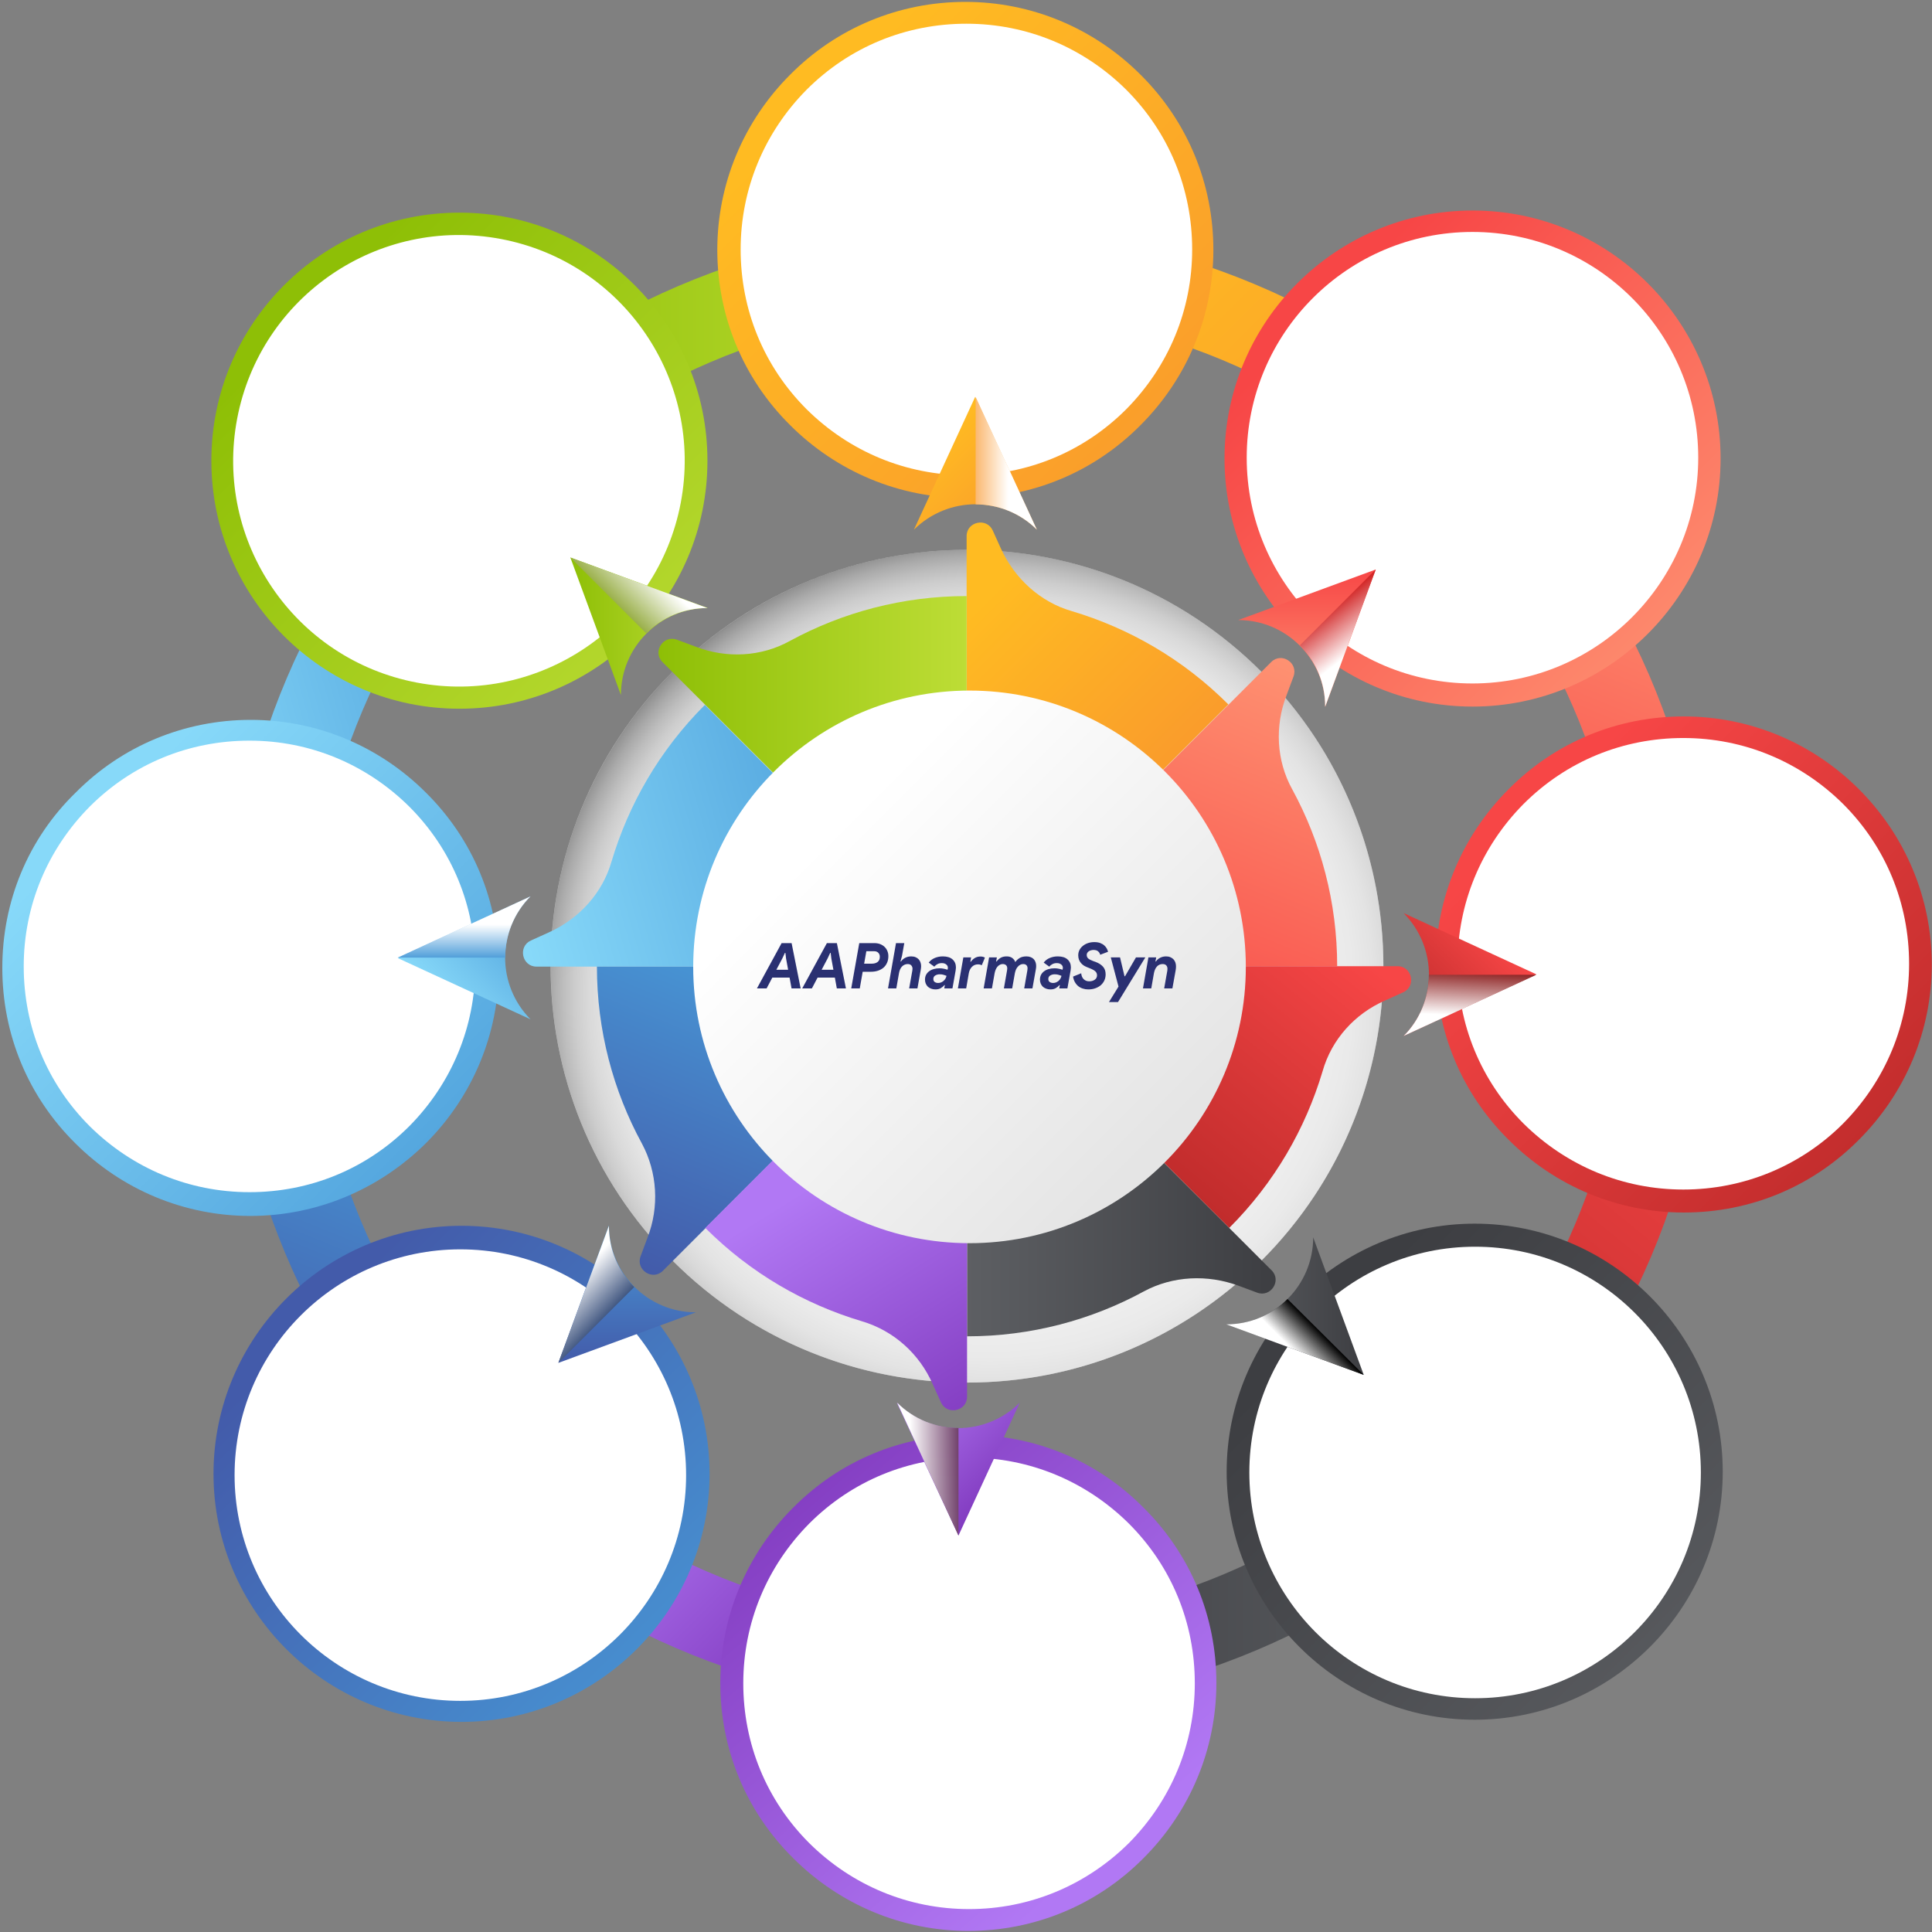 <svg width="733" height="733" viewBox="0 0 733 733" fill="none" xmlns="http://www.w3.org/2000/svg">
<rect x="0" y="0" width="733" height="733" fill="#808080" stroke="none"/>
<path d="M365.76 86.042V117.411C297.497 117.898 235.572 145.854 190.876 190.713L168.771 168.608C219.156 118.061 288.72 86.53 365.76 86.042Z" fill="url(#paint0_linear_63_2)"/>
<path d="M565.999 565.999C515.127 616.709 445.075 648.078 367.548 648.078H365.76V616.709C366.41 616.709 366.897 616.709 367.548 616.709C436.299 616.709 498.711 588.916 543.895 543.732L565.999 565.999Z" fill="url(#paint1_linear_63_2)"/>
<path d="M648.565 365.76V367.223C648.565 444.913 617.034 515.289 565.999 566.162L543.895 544.057C589.241 498.873 617.196 436.299 617.196 367.223V365.76H648.565Z" fill="url(#paint2_linear_63_2)"/>
<path d="M648.566 365.76H617.197C616.872 296.521 588.267 234.109 542.433 189.088L564.537 166.983C616.06 217.531 648.078 287.907 648.566 365.76Z" fill="url(#paint3_linear_63_2)"/>
<path d="M564.537 166.82L542.432 188.925C497.411 144.553 435.649 117.411 367.386 117.411C366.735 117.411 366.248 117.411 365.598 117.411V86.042H367.386C444.263 86.042 513.827 116.923 564.537 166.82Z" fill="url(#paint4_linear_63_2)"/>
<path d="M365.76 616.709V648.077C288.07 647.59 217.856 615.571 167.309 564.211L189.413 542.106C234.272 587.778 296.684 616.221 365.76 616.709Z" fill="url(#paint5_linear_63_2)"/>
<path d="M190.713 190.713C145.854 235.572 118.224 297.496 117.736 365.76H86.53C86.855 288.882 118.224 219.156 168.609 168.608L190.713 190.713Z" fill="url(#paint6_linear_63_2)"/>
<path d="M189.413 542.106L167.309 564.211C117.411 513.501 86.53 443.937 86.53 367.059V365.597H117.899V367.059C117.736 435.16 145.042 497.085 189.413 542.106Z" fill="url(#paint7_linear_63_2)"/>
<path d="M174.297 268.891C226.271 268.891 268.403 226.758 268.403 174.785C268.403 122.811 226.271 80.679 174.297 80.679C122.324 80.679 80.191 122.811 80.191 174.785C80.191 226.758 122.324 268.891 174.297 268.891Z" fill="url(#paint8_linear_63_2)"/>
<path d="M258.268 190.802C267.091 144.329 236.569 99.503 190.096 90.681C143.623 81.859 98.797 112.38 89.975 158.853C81.152 205.326 111.674 250.152 158.147 258.975C204.62 267.797 249.446 237.275 258.268 190.802Z" fill="white"/>
<path d="M366.248 188.925C391.44 188.925 415.007 179.173 432.723 161.294C450.439 143.578 460.354 119.849 460.354 94.819C460.354 69.789 450.602 46.059 432.723 28.343C415.007 10.627 391.277 0.713 366.248 0.713C341.218 0.713 317.488 10.465 299.772 28.343C282.056 46.059 272.142 69.789 272.142 94.819C272.142 119.849 281.894 143.578 299.772 161.294C317.488 179.01 341.218 188.925 366.248 188.925Z" fill="url(#paint9_linear_63_2)"/>
<path d="M366.654 180.308C343.737 180.308 322.283 171.368 306.03 155.278C289.777 139.025 281 117.57 281 94.653C281 71.736 289.939 50.282 306.03 34.029C322.283 17.776 343.737 8.999 366.654 8.999C389.571 8.999 411.026 17.938 427.279 34.029C443.532 50.282 452.309 71.736 452.309 94.653C452.309 117.57 443.369 139.025 427.279 155.278C411.026 171.531 389.571 180.308 366.654 180.308Z" fill="white"/>
<path d="M367.385 544.382C342.193 544.382 318.626 554.134 300.91 572.012C283.194 589.728 273.279 613.458 273.279 638.488C273.279 663.68 283.031 687.247 300.91 704.963C318.626 722.679 342.355 732.594 367.385 732.594C392.415 732.594 416.145 722.842 433.861 704.963C451.577 687.247 461.491 663.518 461.491 638.488C461.491 613.295 451.739 589.728 433.861 572.012C416.145 554.134 392.578 544.382 367.385 544.382Z" fill="url(#paint10_linear_63_2)"/>
<path d="M367.654 724.308C344.737 724.308 323.283 715.368 307.03 699.278C290.777 683.025 282 661.57 282 638.653C282 615.736 290.939 594.282 307.03 578.029C323.283 561.776 344.737 552.999 367.654 552.999C390.571 552.999 412.025 561.938 428.279 578.029C444.532 594.282 453.309 615.736 453.309 638.653C453.309 661.57 444.369 683.025 428.279 699.278C412.025 715.368 390.571 724.308 367.654 724.308Z" fill="white"/>
<path d="M558.685 268.078C610.533 268.078 652.791 225.82 652.791 173.972C652.791 122.125 610.533 79.866 558.685 79.866C506.837 79.866 464.579 122.125 464.579 173.972C464.579 225.82 506.837 268.078 558.685 268.078Z" fill="url(#paint11_linear_63_2)"/>
<path d="M558.654 259.309C511.358 259.309 473 220.951 473 173.654C473 126.358 511.358 88 558.654 88C605.951 88 644.309 126.358 644.309 173.654C644.309 220.789 605.951 259.309 558.654 259.309Z" fill="white"/>
<path d="M705.29 299.447C687.574 281.731 663.844 271.816 638.814 271.816C613.622 271.816 590.054 281.568 572.338 299.447C554.622 317.163 544.708 340.892 544.708 365.922C544.708 391.115 554.46 414.682 572.338 432.398C590.054 450.114 613.784 460.028 638.814 460.028C664.006 460.028 687.574 450.276 705.29 432.398C723.005 414.682 732.92 390.952 732.92 365.922C732.92 340.892 723.005 317.163 705.29 299.447Z" fill="url(#paint12_linear_63_2)"/>
<path d="M638.654 451.309C615.737 451.309 594.283 442.369 578.03 426.279C561.777 410.026 553 388.571 553 365.654C553 342.737 561.939 321.283 578.03 305.03C594.283 288.777 615.737 280 638.654 280C661.571 280 683.026 288.939 699.279 305.03C715.532 321.283 724.309 342.737 724.309 365.654C724.309 388.571 715.369 410.026 699.279 426.279C683.188 442.369 661.571 451.309 638.654 451.309Z" fill="white"/>
<path d="M161.62 433.698C179.336 415.982 189.25 392.252 189.25 367.222C189.25 342.03 179.499 318.463 161.62 300.747C143.904 283.031 120.174 273.116 95.144 273.116C70.115 273.116 46.385 282.868 28.669 300.747C10.628 318.3 0.876 342.03 0.876 367.222C0.876 392.415 10.628 415.982 28.506 433.698C46.222 451.414 69.952 461.328 94.982 461.328C120.012 461.328 143.742 451.414 161.62 433.698Z" fill="url(#paint13_linear_63_2)"/>
<path d="M94.654 452.309C71.737 452.309 50.283 443.369 34.03 427.279C17.777 411.026 9 389.571 9 366.654C9 343.737 17.939 322.283 34.03 306.03C50.283 289.777 71.737 281 94.654 281C117.571 281 139.026 289.939 155.279 306.03C171.532 322.283 180.309 343.737 180.309 366.654C180.309 389.571 171.369 411.026 155.279 427.279C139.026 443.532 117.571 452.309 94.654 452.309Z" fill="white"/>
<path d="M559.499 464.254C507.651 464.254 465.393 506.512 465.393 558.36C465.393 610.208 507.651 652.466 559.499 652.466C611.346 652.466 653.605 610.208 653.605 558.36C653.605 506.512 611.346 464.254 559.499 464.254Z" fill="url(#paint14_linear_63_2)"/>
<path d="M559.654 644.309C512.358 644.309 474 605.951 474 558.654C474 511.358 512.358 473 559.654 473C606.951 473 645.309 511.358 645.309 558.654C645.309 605.951 606.951 644.309 559.654 644.309Z" fill="white"/>
<path d="M175.11 465.066C123.262 465.066 81.004 507.325 81.004 559.172C81.004 611.02 123.262 653.278 175.11 653.278C226.958 653.278 269.216 611.02 269.216 559.172C269.216 507.325 226.958 465.066 175.11 465.066Z" fill="url(#paint15_linear_63_2)"/>
<path d="M174.654 645.309C127.358 645.309 89 606.951 89 559.654C89 512.358 127.358 474 174.654 474C221.951 474 260.309 512.358 260.309 559.654C260.309 606.951 221.789 645.309 174.654 645.309Z" fill="white"/>
<path d="M268.565 230.695C250.362 230.695 235.571 245.486 235.571 263.689L216.393 211.517L268.565 230.695Z" fill="url(#paint16_linear_63_2)"/>
<path d="M216.393 211.517L245.161 240.285C251.174 234.271 259.301 230.695 268.403 230.695L216.393 211.517Z" fill="url(#paint17_linear_63_2)"/>
<path d="M201.277 340.08C188.437 352.92 188.437 373.724 201.277 386.727L150.893 363.485L201.277 340.08Z" fill="url(#paint18_linear_63_2)"/>
<path d="M150.893 363.322H191.688C191.688 354.87 194.939 346.419 201.277 340.08L150.893 363.322Z" fill="url(#paint19_linear_63_2)"/>
<path d="M231.021 464.903C231.021 483.107 245.811 497.897 264.015 497.897L211.842 517.076L231.021 464.903Z" fill="url(#paint20_linear_63_2)"/>
<path d="M211.842 517.077L240.61 488.308C234.596 482.295 231.021 474.168 231.021 465.066L211.842 517.077Z" fill="url(#paint21_linear_63_2)"/>
<path d="M340.242 532.192C353.082 545.032 373.886 545.032 386.889 532.192L363.647 582.577L340.242 532.192Z" fill="url(#paint22_linear_63_2)"/>
<path d="M363.647 582.577V541.782C355.196 541.782 346.744 538.531 340.405 532.192L363.647 582.577Z" fill="url(#paint23_linear_63_2)"/>
<path d="M465.229 502.449C483.433 502.449 498.223 487.659 498.223 469.455L517.402 521.628L465.229 502.449Z" fill="url(#paint24_linear_63_2)"/>
<path d="M517.402 521.627L488.472 492.859C482.458 498.873 474.331 502.449 465.229 502.449L517.402 521.627Z" fill="url(#paint25_linear_63_2)"/>
<path d="M532.518 393.065C545.358 380.225 545.358 359.421 532.518 346.418L582.902 369.66L532.518 393.065Z" fill="url(#paint26_linear_63_2)"/>
<path d="M582.902 369.822H542.107C542.107 378.274 538.856 386.726 532.518 393.064L582.902 369.822Z" fill="url(#paint27_linear_63_2)"/>
<path d="M502.774 268.24C502.774 250.037 487.984 235.246 469.78 235.246L521.953 216.067L502.774 268.24Z" fill="url(#paint28_linear_63_2)"/>
<path d="M521.953 216.067L493.185 244.836C499.198 250.849 502.774 258.976 502.774 268.078L521.953 216.067Z" fill="url(#paint29_linear_63_2)"/>
<path d="M393.39 200.952C380.55 188.112 359.746 188.112 346.743 200.952L369.985 150.567L393.39 200.952Z" fill="url(#paint30_linear_63_2)"/>
<path d="M370.147 150.567V191.363C378.599 191.363 387.051 194.614 393.39 200.952L370.147 150.567Z" fill="url(#paint31_linear_63_2)"/>
<path d="M478.577 478.285C540.272 416.59 540.272 316.563 478.577 254.868C416.882 193.173 316.855 193.173 255.161 254.868C193.466 316.563 193.466 416.59 255.161 478.285C316.855 539.979 416.882 539.979 478.577 478.285Z" fill="#D8D8D8"/>
<path opacity="0.58" d="M366.898 524.554C454.148 524.554 524.879 453.823 524.879 366.573C524.879 279.322 454.148 208.592 366.898 208.592C279.647 208.592 208.917 279.322 208.917 366.573C208.917 453.823 279.647 524.554 366.898 524.554Z" fill="url(#paint32_radial_63_2)"/>
<path d="M488.146 263.69L490.747 256.701C492.697 251.5 486.196 247.274 482.295 251.175L466.204 267.265L366.897 366.572H507.325C507.325 342.355 501.149 319.438 490.259 299.447C484.245 288.557 483.595 275.392 488.146 263.69Z" fill="url(#paint33_linear_63_2)"/>
<path d="M379.738 208.104L376.65 201.277C374.374 196.239 366.735 197.864 366.735 203.39V226.145V366.572L466.042 267.265C448.814 250.037 428.335 238.335 406.556 231.833C394.691 228.42 384.939 219.481 379.738 208.104Z" fill="url(#paint34_linear_63_2)"/>
<path d="M525.529 379.575L532.355 376.487C537.394 374.211 535.769 366.572 530.243 366.572H507.488H367.061L466.368 465.879C483.596 448.651 495.298 428.172 501.8 406.393C505.213 394.365 513.989 384.613 525.529 379.575Z" fill="url(#paint35_linear_63_2)"/>
<path d="M469.943 487.821L476.932 490.422C482.133 492.372 486.358 485.871 482.458 481.97L466.367 465.879L366.897 366.572V507C391.115 507 414.032 500.824 434.023 489.934C444.913 484.083 458.078 483.433 469.943 487.821Z" fill="url(#paint36_linear_63_2)"/>
<path d="M208.267 353.732L201.441 356.82C196.402 359.096 198.027 366.735 203.553 366.735H226.308H366.735L267.428 267.428C250.2 284.656 238.498 305.135 231.996 326.914C228.583 338.779 219.807 348.531 208.267 353.732Z" fill="url(#paint37_linear_63_2)"/>
<path d="M263.853 245.323L256.864 242.723C251.663 240.772 247.437 247.274 251.338 251.174L267.428 267.265L366.735 366.572V226.145C342.518 226.145 319.601 232.321 299.61 243.21C288.72 249.224 275.555 249.874 263.853 245.323Z" fill="url(#paint38_linear_63_2)"/>
<path d="M245.649 469.618L243.049 476.607C241.099 481.808 247.6 486.034 251.501 482.133L267.591 466.042L366.898 366.735H226.471C226.471 390.953 232.647 413.87 243.537 433.861C249.388 444.751 250.2 457.916 245.649 469.618Z" fill="url(#paint39_linear_63_2)"/>
<path d="M353.895 525.203L356.983 532.03C359.259 537.068 366.898 535.443 366.898 529.917V507.162V366.572L267.591 465.879C284.819 483.108 305.298 494.81 327.077 501.311C339.105 504.887 348.857 513.664 353.895 525.203Z" fill="url(#paint40_linear_63_2)"/>
<path d="M367.833 471.666C425.731 471.666 472.666 424.731 472.666 366.833C472.666 308.935 425.731 262 367.833 262C309.935 262 263 308.935 263 366.833C263 424.731 309.935 471.666 367.833 471.666Z" fill="url(#paint41_linear_63_2)"/>
<path d="M296.542 357.816H300.334L303.766 375H300.31L299.566 370.896H293.014L290.854 375H287.182L296.542 357.816ZM299.014 367.92L298.222 363.6L297.982 361.536H297.79L296.83 363.6L294.55 367.92H299.014ZM313.722 357.816H317.514L320.946 375H317.49L316.746 370.896H310.194L308.034 375H304.362L313.722 357.816ZM316.194 367.92L315.402 363.6L315.162 361.536H314.97L314.01 363.6L311.73 367.92H316.194ZM322.958 375L326.006 357.816H331.766C332.534 357.816 333.238 357.936 333.878 358.176C334.518 358.416 335.07 358.752 335.534 359.184C336.014 359.616 336.382 360.136 336.638 360.744C336.91 361.352 337.046 362.024 337.046 362.76C337.046 363.704 336.878 364.544 336.542 365.28C336.222 366.016 335.766 366.64 335.174 367.152C334.582 367.648 333.87 368.032 333.038 368.304C332.222 368.56 331.326 368.688 330.35 368.688H327.302L326.198 375H322.958ZM330.782 365.616C331.646 365.616 332.366 365.408 332.942 364.992C333.518 364.56 333.806 363.896 333.806 363C333.806 362.376 333.614 361.872 333.23 361.488C332.862 361.088 332.318 360.888 331.598 360.888H328.694L327.854 365.616H330.782ZM342.222 362.64L341.646 364.776H341.838C342.27 364.168 342.822 363.696 343.494 363.36C344.166 363.024 344.91 362.856 345.726 362.856C346.366 362.856 346.918 362.96 347.382 363.168C347.846 363.36 348.23 363.624 348.534 363.96C348.854 364.296 349.086 364.688 349.23 365.136C349.39 365.584 349.47 366.056 349.47 366.552C349.47 366.92 349.422 367.392 349.326 367.968L348.078 375H344.934L346.134 368.256C346.182 367.968 346.206 367.736 346.206 367.56C346.206 367.048 346.054 366.624 345.75 366.288C345.446 365.936 344.998 365.76 344.406 365.76C343.926 365.76 343.494 365.856 343.11 366.048C342.742 366.224 342.414 366.472 342.126 366.792C341.854 367.096 341.63 367.464 341.454 367.896C341.278 368.312 341.15 368.768 341.07 369.264L340.062 375H336.918L339.942 357.816H343.086L342.222 362.64ZM357.71 362.856C359.326 362.856 360.558 363.24 361.406 364.008C362.254 364.776 362.678 365.784 362.678 367.032C362.678 367.224 362.662 367.424 362.63 367.632C362.614 367.824 362.59 368.032 362.558 368.256L361.358 375H358.262L358.478 373.752H358.286C357.918 374.216 357.454 374.608 356.894 374.928C356.35 375.232 355.686 375.384 354.902 375.384C354.31 375.384 353.766 375.288 353.27 375.096C352.79 374.92 352.374 374.672 352.022 374.352C351.686 374.016 351.422 373.624 351.23 373.176C351.038 372.712 350.942 372.216 350.942 371.688C350.942 371.016 351.07 370.416 351.326 369.888C351.598 369.36 351.974 368.912 352.454 368.544C352.95 368.16 353.534 367.872 354.206 367.68C354.894 367.472 355.646 367.368 356.462 367.368C357.054 367.368 357.59 367.424 358.07 367.536C358.566 367.632 359.038 367.76 359.486 367.92L359.582 367.56C359.614 367.4 359.63 367.272 359.63 367.176C359.63 366.664 359.414 366.24 358.982 365.904C358.566 365.568 358.014 365.4 357.326 365.4C356.718 365.4 356.182 365.52 355.718 365.76C355.254 365.984 354.838 366.312 354.47 366.744L352.358 365.208C352.998 364.392 353.782 363.8 354.71 363.432C355.638 363.048 356.638 362.856 357.71 362.856ZM355.934 372.936C356.334 372.936 356.71 372.864 357.062 372.72C357.43 372.56 357.75 372.36 358.022 372.12C358.31 371.864 358.542 371.576 358.718 371.256C358.91 370.92 359.038 370.576 359.102 370.224C358.862 370.112 358.518 369.992 358.07 369.864C357.638 369.72 357.134 369.648 356.558 369.648C355.886 369.648 355.31 369.8 354.83 370.104C354.35 370.392 354.11 370.84 354.11 371.448C354.11 371.944 354.286 372.32 354.638 372.576C355.006 372.816 355.438 372.936 355.934 372.936ZM363.426 375L365.49 363.24H368.442L368.154 364.872H368.346C368.73 364.312 369.226 363.848 369.834 363.48C370.442 363.096 371.154 362.904 371.97 362.904C372.386 362.904 372.722 362.944 372.978 363.024C373.25 363.104 373.482 363.208 373.674 363.336L372.498 366.192C372.322 366.112 372.114 366.04 371.874 365.976C371.65 365.912 371.37 365.88 371.034 365.88C370.122 365.88 369.354 366.2 368.73 366.84C368.122 367.464 367.73 368.288 367.554 369.312L366.57 375H363.426ZM375.263 363.24H378.215L377.927 364.776H378.119C378.567 364.168 379.095 363.696 379.703 363.36C380.311 363.024 381.047 362.856 381.911 362.856C382.807 362.856 383.527 363.064 384.071 363.48C384.615 363.896 384.991 364.408 385.199 365.016C385.615 364.408 386.159 363.896 386.831 363.48C387.519 363.064 388.391 362.856 389.447 362.856C390.039 362.856 390.567 362.952 391.031 363.144C391.495 363.32 391.879 363.568 392.183 363.888C392.487 364.208 392.719 364.592 392.879 365.04C393.039 365.472 393.119 365.944 393.119 366.456C393.119 366.664 393.111 366.872 393.095 367.08C393.079 367.272 393.047 367.496 392.999 367.752L391.703 375H388.583L389.783 368.16C389.831 367.904 389.855 367.648 389.855 367.392C389.855 366.896 389.719 366.504 389.447 366.216C389.175 365.912 388.751 365.76 388.175 365.76C387.775 365.76 387.399 365.856 387.047 366.048C386.711 366.224 386.407 366.472 386.135 366.792C385.863 367.096 385.631 367.464 385.439 367.896C385.263 368.328 385.127 368.792 385.031 369.288L384.023 375H380.879L382.079 368.16C382.127 367.92 382.151 367.672 382.151 367.416C382.151 366.888 381.999 366.48 381.695 366.192C381.391 365.904 380.967 365.76 380.423 365.76C380.023 365.76 379.655 365.856 379.319 366.048C378.983 366.224 378.679 366.472 378.407 366.792C378.151 367.096 377.935 367.464 377.759 367.896C377.583 368.328 377.447 368.792 377.351 369.288L376.343 375H373.199L375.263 363.24ZM401.327 362.856C402.943 362.856 404.175 363.24 405.023 364.008C405.871 364.776 406.295 365.784 406.295 367.032C406.295 367.224 406.279 367.424 406.247 367.632C406.231 367.824 406.207 368.032 406.175 368.256L404.975 375H401.879L402.095 373.752H401.903C401.535 374.216 401.071 374.608 400.511 374.928C399.967 375.232 399.303 375.384 398.519 375.384C397.927 375.384 397.383 375.288 396.887 375.096C396.407 374.92 395.991 374.672 395.639 374.352C395.303 374.016 395.039 373.624 394.847 373.176C394.655 372.712 394.559 372.216 394.559 371.688C394.559 371.016 394.687 370.416 394.943 369.888C395.215 369.36 395.591 368.912 396.071 368.544C396.567 368.16 397.151 367.872 397.823 367.68C398.511 367.472 399.263 367.368 400.079 367.368C400.671 367.368 401.207 367.424 401.687 367.536C402.183 367.632 402.655 367.76 403.103 367.92L403.199 367.56C403.231 367.4 403.247 367.272 403.247 367.176C403.247 366.664 403.031 366.24 402.599 365.904C402.183 365.568 401.631 365.4 400.943 365.4C400.335 365.4 399.799 365.52 399.335 365.76C398.871 365.984 398.455 366.312 398.087 366.744L395.975 365.208C396.615 364.392 397.399 363.8 398.327 363.432C399.255 363.048 400.255 362.856 401.327 362.856ZM399.551 372.936C399.951 372.936 400.327 372.864 400.679 372.72C401.047 372.56 401.367 372.36 401.639 372.12C401.927 371.864 402.159 371.576 402.335 371.256C402.527 370.92 402.655 370.576 402.719 370.224C402.479 370.112 402.135 369.992 401.687 369.864C401.255 369.72 400.751 369.648 400.175 369.648C399.503 369.648 398.927 369.8 398.447 370.104C397.967 370.392 397.727 370.84 397.727 371.448C397.727 371.944 397.903 372.32 398.255 372.576C398.623 372.816 399.055 372.936 399.551 372.936ZM412.899 375.384C412.179 375.384 411.499 375.28 410.859 375.072C410.219 374.88 409.643 374.584 409.131 374.184C408.619 373.768 408.187 373.256 407.835 372.648C407.483 372.04 407.243 371.328 407.115 370.512L410.211 369.264C410.243 369.696 410.331 370.096 410.475 370.464C410.619 370.832 410.819 371.152 411.075 371.424C411.331 371.696 411.635 371.912 411.987 372.072C412.355 372.232 412.771 372.312 413.235 372.312C414.067 372.312 414.771 372.112 415.347 371.712C415.923 371.296 416.211 370.736 416.211 370.032C416.211 369.44 416.003 368.944 415.587 368.544C415.171 368.144 414.451 367.744 413.427 367.344L412.587 367.008C412.123 366.832 411.675 366.616 411.243 366.36C410.827 366.088 410.459 365.768 410.139 365.4C409.819 365.032 409.563 364.608 409.371 364.128C409.179 363.632 409.083 363.072 409.083 362.448C409.083 361.728 409.235 361.064 409.539 360.456C409.859 359.832 410.291 359.304 410.835 358.872C411.379 358.424 412.019 358.072 412.755 357.816C413.507 357.56 414.315 357.432 415.179 357.432C416.059 357.432 416.811 357.552 417.435 357.792C418.059 358.032 418.571 358.336 418.971 358.704C419.387 359.072 419.707 359.472 419.931 359.904C420.155 360.32 420.307 360.72 420.387 361.104L417.411 362.232C417.299 361.72 417.035 361.288 416.619 360.936C416.219 360.584 415.627 360.408 414.843 360.408C414.523 360.408 414.211 360.456 413.907 360.552C413.603 360.632 413.331 360.752 413.091 360.912C412.851 361.072 412.659 361.272 412.515 361.512C412.371 361.752 412.299 362.024 412.299 362.328C412.299 362.856 412.491 363.296 412.875 363.648C413.275 363.984 413.883 364.304 414.699 364.608L415.707 364.968C416.859 365.4 417.771 365.984 418.443 366.72C419.131 367.456 419.475 368.44 419.475 369.672C419.475 370.504 419.315 371.272 418.995 371.976C418.675 372.664 418.227 373.264 417.651 373.776C417.075 374.272 416.379 374.664 415.563 374.952C414.763 375.24 413.875 375.384 412.899 375.384ZM420.739 380.184L424.363 374.304L421.435 363.24H424.939L426.643 370.392H426.835L430.987 363.24H434.539L424.171 380.184H420.739ZM438.373 364.776H438.565C438.981 364.168 439.525 363.696 440.197 363.36C440.869 363.024 441.613 362.856 442.429 362.856C443.037 362.856 443.573 362.96 444.037 363.168C444.501 363.36 444.893 363.624 445.213 363.96C445.533 364.296 445.773 364.696 445.932 365.16C446.093 365.608 446.173 366.088 446.173 366.6C446.173 366.824 446.165 367.056 446.148 367.296C446.133 367.536 446.101 367.792 446.053 368.064L444.805 375H441.685L442.885 368.256C442.901 368.176 442.909 368.072 442.909 367.944C442.925 367.8 442.933 367.664 442.933 367.536C442.933 367.024 442.781 366.6 442.477 366.264C442.173 365.928 441.717 365.76 441.109 365.76C440.629 365.76 440.205 365.848 439.837 366.024C439.469 366.2 439.149 366.448 438.877 366.768C438.605 367.072 438.381 367.44 438.205 367.872C438.029 368.288 437.893 368.744 437.797 369.24L436.789 375H433.644L435.709 363.24H438.661L438.373 364.776Z" fill="#2A3072"/>
<defs>
<linearGradient id="paint0_linear_63_2" x1="168.606" y1="138.399" x2="365.694" y2="138.399" gradientUnits="userSpaceOnUse">
<stop stop-color="#8EBF06"/>
<stop offset="1" stop-color="#BDDD36"/>
</linearGradient>
<linearGradient id="paint1_linear_63_2" x1="365.694" y1="595.949" x2="565.97" y2="595.949" gradientUnits="userSpaceOnUse">
<stop stop-color="#3D3E42"/>
<stop offset="1" stop-color="#5D5F63"/>
</linearGradient>
<linearGradient id="paint2_linear_63_2" x1="656.319" y1="387.41" x2="509.466" y2="567.954" gradientUnits="userSpaceOnUse">
<stop stop-color="#F74646"/>
<stop offset="0.5" stop-color="#D53636"/>
<stop offset="1" stop-color="#B72727"/>
</linearGradient>
<linearGradient id="paint3_linear_63_2" x1="564.039" y1="353.634" x2="636.597" y2="177.498" gradientUnits="userSpaceOnUse">
<stop stop-color="#F74646"/>
<stop offset="1" stop-color="#FF9976"/>
</linearGradient>
<linearGradient id="paint4_linear_63_2" x1="415.303" y1="92.295" x2="546.117" y2="223.109" gradientUnits="userSpaceOnUse">
<stop stop-color="#FFBB22"/>
<stop offset="1" stop-color="#F9972D"/>
</linearGradient>
<linearGradient id="paint5_linear_63_2" x1="306.668" y1="630.431" x2="237.603" y2="561.725" gradientUnits="userSpaceOnUse">
<stop stop-color="#813ABF"/>
<stop offset="1" stop-color="#B178F4"/>
</linearGradient>
<linearGradient id="paint6_linear_63_2" x1="66.705" y1="288.943" x2="203.265" y2="250.023" gradientUnits="userSpaceOnUse">
<stop stop-color="#87D9F9"/>
<stop offset="1" stop-color="#489AD8"/>
</linearGradient>
<linearGradient id="paint7_linear_63_2" x1="103.853" y1="537.802" x2="155.68" y2="410.227" gradientUnits="userSpaceOnUse">
<stop stop-color="#435BAA"/>
<stop offset="1" stop-color="#489AD8"/>
</linearGradient>
<linearGradient id="paint8_linear_63_2" x1="117.074" y1="117.586" x2="273.104" y2="273.616" gradientUnits="userSpaceOnUse">
<stop stop-color="#8EBF06"/>
<stop offset="1" stop-color="#BDDD36"/>
</linearGradient>
<linearGradient id="paint9_linear_63_2" x1="309.111" y1="37.534" x2="465.216" y2="193.639" gradientUnits="userSpaceOnUse">
<stop stop-color="#FFBB22"/>
<stop offset="1" stop-color="#F9972D"/>
</linearGradient>
<linearGradient id="paint10_linear_63_2" x1="295.569" y1="555.447" x2="421.565" y2="700.942" gradientUnits="userSpaceOnUse">
<stop stop-color="#813ABF"/>
<stop offset="1" stop-color="#B178F4"/>
</linearGradient>
<linearGradient id="paint11_linear_63_2" x1="501.534" y1="116.785" x2="657.564" y2="272.816" gradientUnits="userSpaceOnUse">
<stop stop-color="#F74646"/>
<stop offset="1" stop-color="#FF9976"/>
</linearGradient>
<linearGradient id="paint12_linear_63_2" x1="581.532" y1="308.822" x2="737.637" y2="464.927" gradientUnits="userSpaceOnUse">
<stop stop-color="#F74646"/>
<stop offset="0.5" stop-color="#D53636"/>
<stop offset="1" stop-color="#B72727"/>
</linearGradient>
<linearGradient id="paint13_linear_63_2" x1="37.823" y1="309.955" x2="193.927" y2="466.059" gradientUnits="userSpaceOnUse">
<stop stop-color="#87D9F9"/>
<stop offset="1" stop-color="#489AD8"/>
</linearGradient>
<linearGradient id="paint14_linear_63_2" x1="502.335" y1="501.246" x2="658.365" y2="657.277" gradientUnits="userSpaceOnUse">
<stop stop-color="#3D3E42"/>
<stop offset="1" stop-color="#5D5F63"/>
</linearGradient>
<linearGradient id="paint15_linear_63_2" x1="117.874" y1="502.046" x2="273.905" y2="658.077" gradientUnits="userSpaceOnUse">
<stop stop-color="#435BAA"/>
<stop offset="1" stop-color="#489AD8"/>
</linearGradient>
<linearGradient id="paint16_linear_63_2" x1="216.398" y1="237.569" x2="268.511" y2="237.569" gradientUnits="userSpaceOnUse">
<stop stop-color="#8EBF06"/>
<stop offset="1" stop-color="#BDDD36"/>
</linearGradient>
<linearGradient id="paint17_linear_63_2" x1="247.063" y1="216.356" x2="229.702" y2="234.222" gradientUnits="userSpaceOnUse">
<stop stop-color="white"/>
<stop offset="1" stop-color="#76930A"/>
</linearGradient>
<linearGradient id="paint18_linear_63_2" x1="169.246" y1="381.754" x2="206.096" y2="344.905" gradientUnits="userSpaceOnUse">
<stop stop-color="#87D9F9"/>
<stop offset="1" stop-color="#489AD8"/>
</linearGradient>
<linearGradient id="paint19_linear_63_2" x1="176.024" y1="350.748" x2="176.024" y2="363.966" gradientUnits="userSpaceOnUse">
<stop stop-color="white"/>
<stop offset="1" stop-color="#489AD8"/>
</linearGradient>
<linearGradient id="paint20_linear_63_2" x1="237.857" y1="517.048" x2="237.857" y2="464.935" gradientUnits="userSpaceOnUse">
<stop stop-color="#435BAA"/>
<stop offset="1" stop-color="#489AD8"/>
</linearGradient>
<linearGradient id="paint21_linear_63_2" x1="216.643" y1="486.384" x2="234.51" y2="503.745" gradientUnits="userSpaceOnUse">
<stop stop-color="white"/>
<stop offset="1" stop-color="#001D55"/>
</linearGradient>
<linearGradient id="paint22_linear_63_2" x1="382.041" y1="564.202" x2="345.192" y2="527.352" gradientUnits="userSpaceOnUse">
<stop stop-color="#813ABF"/>
<stop offset="1" stop-color="#B178F4"/>
</linearGradient>
<linearGradient id="paint23_linear_63_2" x1="345.358" y1="557.519" x2="370.268" y2="557.161" gradientUnits="userSpaceOnUse">
<stop stop-color="white"/>
<stop offset="1" stop-color="#3F0038"/>
</linearGradient>
<linearGradient id="paint24_linear_63_2" x1="517.337" y1="495.59" x2="465.224" y2="495.59" gradientUnits="userSpaceOnUse">
<stop stop-color="#3D3E42"/>
<stop offset="1" stop-color="#5D5F63"/>
</linearGradient>
<linearGradient id="paint25_linear_63_2" x1="490.824" y1="512.518" x2="499.555" y2="503.787" gradientUnits="userSpaceOnUse">
<stop stop-color="white"/>
<stop offset="1"/>
</linearGradient>
<linearGradient id="paint26_linear_63_2" x1="564.489" y1="351.406" x2="527.64" y2="388.255" gradientUnits="userSpaceOnUse">
<stop stop-color="#F74646"/>
<stop offset="0.5" stop-color="#D53636"/>
<stop offset="1" stop-color="#B72727"/>
</linearGradient>
<linearGradient id="paint27_linear_63_2" x1="558.286" y1="368.557" x2="557.536" y2="385.432" gradientUnits="userSpaceOnUse">
<stop offset="3.2e-07" stop-color="#8D2222"/>
<stop offset="1" stop-color="white"/>
</linearGradient>
<linearGradient id="paint28_linear_63_2" x1="495.878" y1="216.11" x2="495.878" y2="268.223" gradientUnits="userSpaceOnUse">
<stop stop-color="#F74646"/>
<stop offset="1" stop-color="#FF9976"/>
</linearGradient>
<linearGradient id="paint29_linear_63_2" x1="503.524" y1="230.694" x2="515.078" y2="245.715" gradientUnits="userSpaceOnUse">
<stop stop-color="#D12222"/>
<stop offset="1" stop-color="white"/>
</linearGradient>
<linearGradient id="paint30_linear_63_2" x1="351.694" y1="168.958" x2="388.543" y2="205.807" gradientUnits="userSpaceOnUse">
<stop stop-color="#FFBB22"/>
<stop offset="1" stop-color="#F9972D"/>
</linearGradient>
<linearGradient id="paint31_linear_63_2" x1="382.583" y1="175.736" x2="364.338" y2="175.736" gradientUnits="userSpaceOnUse">
<stop stop-color="white"/>
<stop offset="1" stop-color="#F9972D"/>
</linearGradient>
<radialGradient id="paint32_radial_63_2" cx="0" cy="0" r="1" gradientUnits="userSpaceOnUse" gradientTransform="translate(375.495 376.958) scale(177.164 177.164)">
<stop offset="0.546" stop-color="white"/>
<stop offset="0.715" stop-color="#FDFDFD"/>
<stop offset="0.776" stop-color="#F6F6F6"/>
<stop offset="0.819" stop-color="#EBEBEB"/>
<stop offset="0.855" stop-color="#DADADA"/>
<stop offset="0.885" stop-color="#C4C4C4"/>
<stop offset="0.911" stop-color="#A8A8A8"/>
<stop offset="0.935" stop-color="#888888"/>
<stop offset="0.958" stop-color="#626262"/>
<stop offset="0.978" stop-color="#373737"/>
<stop offset="0.997" stop-color="#090909"/>
<stop offset="1"/>
</radialGradient>
<linearGradient id="paint33_linear_63_2" x1="423.678" y1="399.231" x2="491.831" y2="233.787" gradientUnits="userSpaceOnUse">
<stop stop-color="#F74646"/>
<stop offset="1" stop-color="#FF9976"/>
</linearGradient>
<linearGradient id="paint34_linear_63_2" x1="350.334" y1="250.728" x2="427.729" y2="328.123" gradientUnits="userSpaceOnUse">
<stop stop-color="#FFBB22"/>
<stop offset="1" stop-color="#F9972D"/>
</linearGradient>
<linearGradient id="paint35_linear_63_2" x1="482.84" y1="335.357" x2="398.883" y2="438.575" gradientUnits="userSpaceOnUse">
<stop stop-color="#F74646"/>
<stop offset="0.5" stop-color="#D53636"/>
<stop offset="1" stop-color="#B72727"/>
</linearGradient>
<linearGradient id="paint36_linear_63_2" x1="483.879" y1="436.832" x2="366.89" y2="436.832" gradientUnits="userSpaceOnUse">
<stop stop-color="#3D3E42"/>
<stop offset="1" stop-color="#5D5F63"/>
</linearGradient>
<linearGradient id="paint37_linear_63_2" x1="197.525" y1="351.06" x2="345.684" y2="308.834" gradientUnits="userSpaceOnUse">
<stop stop-color="#87D9F9"/>
<stop offset="1" stop-color="#489AD8"/>
</linearGradient>
<linearGradient id="paint38_linear_63_2" x1="249.901" y1="296.374" x2="366.89" y2="296.374" gradientUnits="userSpaceOnUse">
<stop stop-color="#8EBF06"/>
<stop offset="1" stop-color="#BDDD36"/>
</linearGradient>
<linearGradient id="paint39_linear_63_2" x1="249.011" y1="483.897" x2="297.163" y2="365.37" gradientUnits="userSpaceOnUse">
<stop stop-color="#435BAA"/>
<stop offset="1" stop-color="#489AD8"/>
</linearGradient>
<linearGradient id="paint40_linear_63_2" x1="388.352" y1="530.416" x2="329.583" y2="436.088" gradientUnits="userSpaceOnUse">
<stop stop-color="#813ABF"/>
<stop offset="1" stop-color="#B178F4"/>
</linearGradient>
<linearGradient id="paint41_linear_63_2" x1="315.71" y1="314.771" x2="436.8" y2="435.861" gradientUnits="userSpaceOnUse">
<stop stop-color="white"/>
<stop offset="1" stop-color="#E5E5E5"/>
</linearGradient>
</defs>
</svg>
